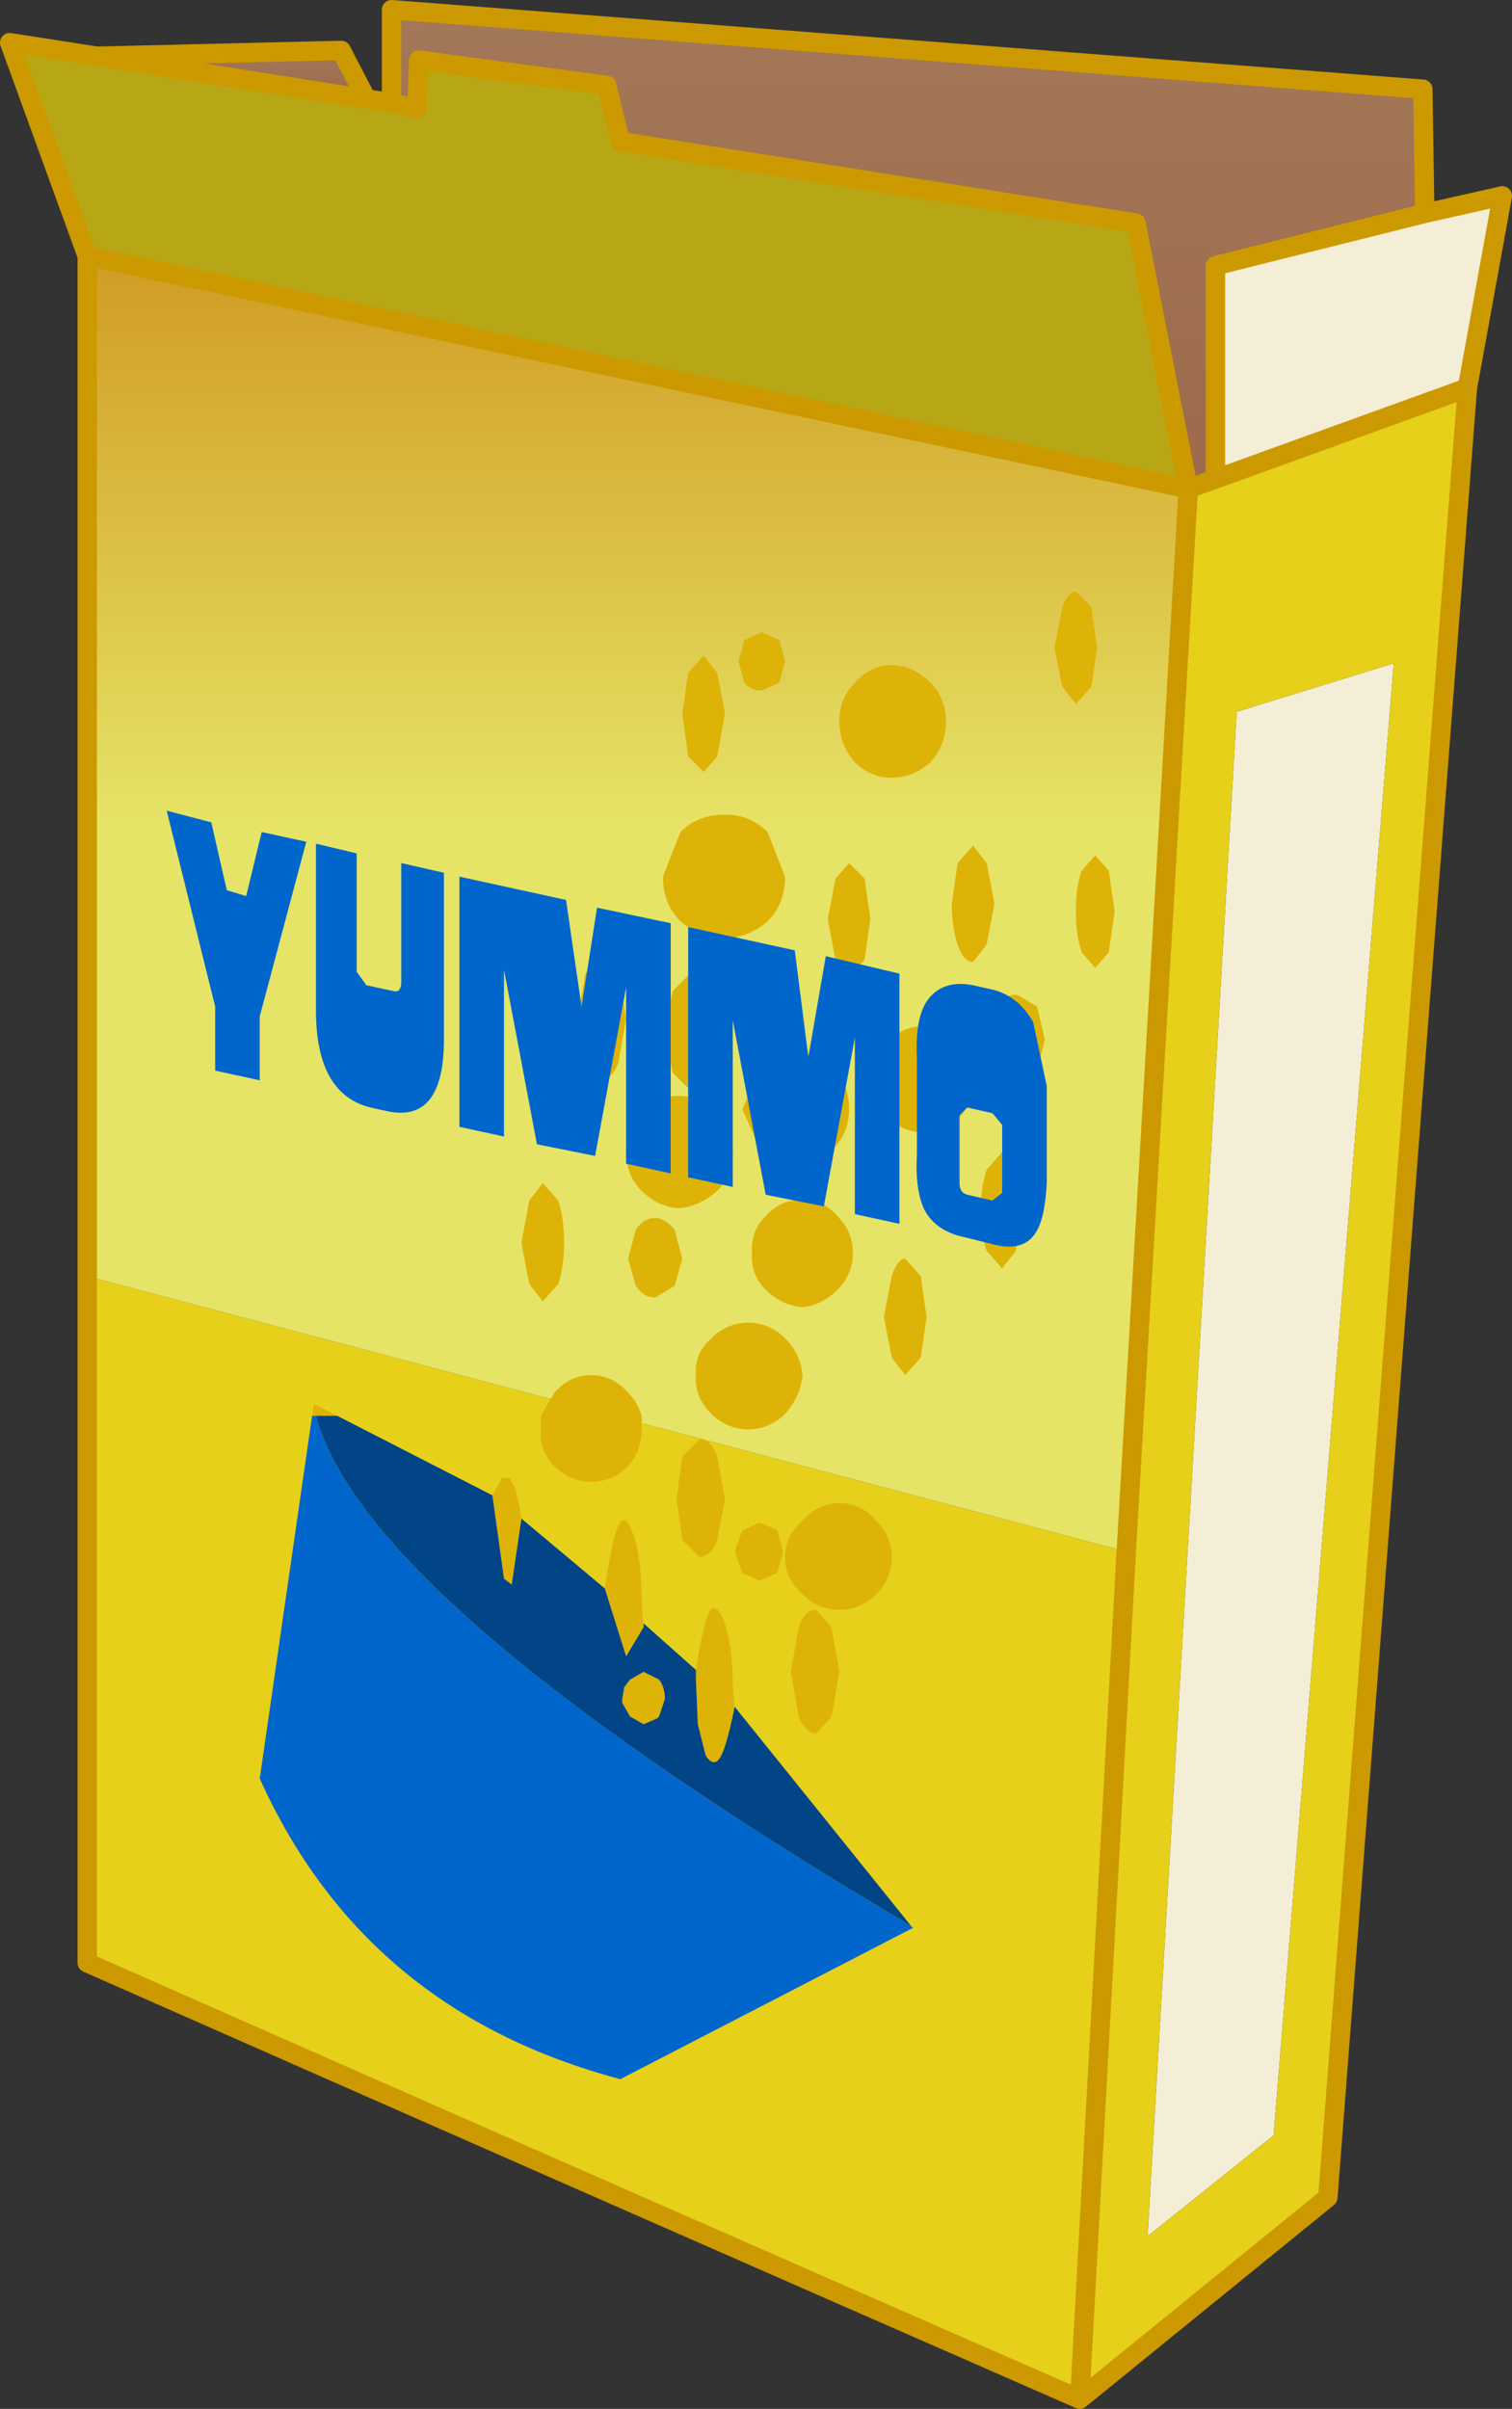 <?xml version="1.0" encoding="UTF-8" standalone="no"?>
<svg xmlns:xlink="http://www.w3.org/1999/xlink" height="62.1px" width="39.0px" xmlns="http://www.w3.org/2000/svg">
  <rect width="100%" height="100%" fill="#333333" stroke="none"/>
  <g transform="matrix(1.0, 0.0, 0.0, 1.0, 19.5, 31.05)">
    <use height="62.1" transform="matrix(1.0, 0.0, 0.0, 1.0, -19.5, -31.05)" width="39.0" xlink:href="#shape0"/>
  </g>
  <defs>
    <g id="shape0" transform="matrix(1.0, 0.0, 0.0, 1.0, 19.5, 31.05)">
      <path d="M-9.4 -28.4 L-9.4 -30.8 17.2 -28.75 17.25 -25.55 11.85 -24.2 11.85 -18.7 11.15 -18.45 9.8 -25.3 -3.5 -27.4 -3.85 -28.85 -8.7 -29.5 -8.75 -28.25 -9.4 -28.4" fill="url(#gradient0)" fill-rule="evenodd" stroke="none"/>
      <path d="M11.85 -18.7 L11.85 -24.2 17.25 -25.55 19.25 -26.0 18.35 -21.05 11.85 -18.7 M12.4 -12.7 L16.45 -13.95 13.35 24.0 10.1 26.6 12.4 -12.7" fill="#f5eed6" fill-rule="evenodd" stroke="none"/>
      <path d="M11.15 -18.45 L11.85 -18.7 18.35 -21.05 14.75 25.6 8.35 30.8 Q-4.45 25.2 -17.25 19.55 L-17.25 1.85 9.55 8.95 11.15 -18.45 M12.4 -12.7 L10.1 26.6 13.35 24.0 16.45 -13.95 12.4 -12.7 M9.55 8.95 L8.35 30.8 9.55 8.95" fill="#e6d01a" fill-rule="evenodd" stroke="none"/>
      <path d="M-9.4 -28.4 L-8.75 -28.25 -8.7 -29.5 -3.85 -28.85 -3.5 -27.4 9.8 -25.3 11.15 -18.45 -17.25 -24.45 -19.25 -29.95 -17.0 -29.6 -10.05 -28.5 -9.4 -28.4" fill="#b8a714" fill-rule="evenodd" stroke="none"/>
      <path d="M-17.0 -29.6 L-10.7 -29.75 -10.05 -28.5 -17.0 -29.6" fill="url(#gradient1)" fill-rule="evenodd" stroke="none"/>
      <path d="M-17.25 1.85 L-17.25 -24.45 11.15 -18.45 9.55 8.95 -17.25 1.85" fill="url(#gradient2)" fill-rule="evenodd" stroke="none"/>
      <path d="M17.25 -25.55 L17.2 -28.75 -9.4 -30.8 -9.4 -28.4 -8.75 -28.25 -8.7 -29.5 -3.85 -28.85 -3.5 -27.4 9.8 -25.3 11.15 -18.45 11.85 -18.7 11.85 -24.2 17.25 -25.55 19.25 -26.0 18.35 -21.05 14.75 25.6 8.35 30.8 Q-4.45 25.2 -17.25 19.55 L-17.25 1.85 -17.25 -24.45 -19.25 -29.95 -17.0 -29.6 -10.7 -29.75 -10.05 -28.5 -9.4 -28.4 M11.85 -18.7 L18.35 -21.05 M8.35 30.8 L9.55 8.95 11.15 -18.45 -17.25 -24.45 M-17.0 -29.6 L-10.05 -28.5" fill="none" stroke="#cc9900" stroke-linecap="round" stroke-linejoin="round" stroke-width="0.5"/>
      <path d="M-1.1 5.45 L-1.15 5.4 Q-1.6 4.95 -1.55 4.4 -1.6 3.85 -1.15 3.45 -0.75 3.05 -0.2 3.05 0.35 3.05 0.75 3.45 1.15 3.85 1.2 4.4 1.15 4.95 0.75 5.4 L0.7 5.45 Q0.3 5.8 -0.2 5.8 -0.7 5.8 -1.1 5.45 M-4.25 4.4 Q-3.7 4.4 -3.3 4.85 -3.05 5.1 -2.95 5.45 L-2.95 5.8 Q-2.95 6.35 -3.3 6.75 -3.7 7.15 -4.25 7.15 -4.8 7.15 -5.2 6.75 -5.6 6.35 -5.55 5.8 L-5.55 5.45 -5.2 4.85 Q-4.8 4.4 -4.25 4.4 M-2.1 0.65 L-1.9 1.4 -2.1 2.1 -2.6 2.4 Q-2.9 2.4 -3.1 2.1 L-3.3 1.4 -3.1 0.65 Q-2.9 0.35 -2.6 0.35 -2.35 0.35 -2.1 0.65 M-2.95 -0.35 Q-3.35 -0.75 -3.35 -1.35 -3.35 -2.0 -2.95 -2.4 -2.55 -2.8 -2.0 -2.8 -1.45 -2.8 -1.0 -2.4 -0.6 -2.0 -0.6 -1.35 -0.6 -0.75 -1.0 -0.35 -1.45 0.05 -2.0 0.1 -2.55 0.05 -2.95 -0.35 M-4.4 -3.65 L-4.6 -4.8 -4.4 -5.95 -4.0 -6.4 Q-3.7 -6.4 -3.55 -5.95 L-3.35 -4.8 -3.55 -3.65 Q-3.7 -3.25 -4.0 -3.2 L-4.4 -3.65 M-1.25 -5.5 Q-1.1 -5.1 -1.1 -4.45 -1.1 -3.85 -1.25 -3.4 -1.45 -2.95 -1.7 -2.95 L-2.15 -3.4 -2.35 -4.45 -2.15 -5.5 -1.7 -5.95 -1.25 -5.5 M-5.85 -0.1 L-5.5 -0.55 -5.1 -0.1 Q-4.95 0.35 -4.95 1.0 -4.95 1.6 -5.1 2.05 L-5.5 2.5 -5.85 2.05 -6.05 1.0 -5.85 -0.1 M-1.9 -12.65 L-1.75 -13.7 -1.35 -14.15 -1.0 -13.7 -0.8 -12.65 -1.0 -11.55 -1.35 -11.15 -1.75 -11.55 -1.9 -12.65 M6.35 -1.35 L6.7 -0.9 6.9 0.15 6.7 1.2 6.35 1.65 5.95 1.2 Q5.8 0.75 5.8 0.15 5.8 -0.45 5.95 -0.9 L6.35 -1.35 M6.75 -5.4 L7.25 -5.1 7.45 -4.25 7.25 -3.45 6.75 -3.1 Q6.45 -3.1 6.25 -3.45 L6.05 -4.25 6.25 -5.1 Q6.45 -5.45 6.75 -5.4 M0.75 -4.55 L0.3 -4.25 Q0.0 -4.25 -0.2 -4.55 L-0.4 -5.2 -0.2 -5.9 Q0.0 -6.2 0.3 -6.2 L0.75 -5.9 1.0 -5.2 0.75 -4.55 M0.1 -3.5 Q0.5 -3.9 1.05 -3.9 1.6 -3.9 2.0 -3.5 2.4 -3.1 2.4 -2.45 2.4 -1.85 2.0 -1.45 1.6 -1.05 1.05 -1.0 0.5 -1.05 0.1 -1.45 L-0.35 -2.45 0.1 -3.5 M3.4 -4.2 Q3.8 -4.6 4.35 -4.6 4.85 -4.6 5.25 -4.2 5.65 -3.8 5.65 -3.2 5.65 -2.7 5.25 -2.25 4.85 -1.85 4.35 -1.85 3.8 -1.85 3.4 -2.25 3.0 -2.7 3.05 -3.2 3.0 -3.8 3.4 -4.2 M0.75 -8.45 Q0.75 -7.75 0.3 -7.3 -0.15 -6.9 -0.8 -6.85 -1.5 -6.9 -1.95 -7.3 -2.4 -7.75 -2.4 -8.45 L-1.95 -9.6 Q-1.5 -10.05 -0.8 -10.05 -0.15 -10.05 0.3 -9.6 L0.75 -8.45 M2.05 -6.3 L1.85 -7.35 2.05 -8.4 2.4 -8.8 2.8 -8.4 2.95 -7.35 2.8 -6.3 2.4 -5.9 Q2.2 -5.9 2.05 -6.3 M9.1 -8.6 L9.25 -7.55 9.1 -6.5 8.75 -6.1 8.4 -6.5 Q8.25 -6.95 8.25 -7.55 8.25 -8.2 8.4 -8.6 L8.75 -9.0 9.1 -8.6 M5.2 -8.8 L5.6 -9.25 5.95 -8.8 6.15 -7.75 5.95 -6.7 5.6 -6.25 Q5.35 -6.25 5.2 -6.7 5.05 -7.15 5.05 -7.75 L5.2 -8.8 M8.25 -15.8 L8.65 -15.4 8.8 -14.35 8.65 -13.35 8.25 -12.9 7.9 -13.35 7.7 -14.35 7.9 -15.4 Q8.05 -15.8 8.25 -15.8 M4.5 -13.45 Q4.9 -13.05 4.9 -12.45 4.9 -11.85 4.5 -11.4 4.05 -11.0 3.5 -11.0 2.95 -11.0 2.55 -11.4 2.15 -11.85 2.15 -12.45 2.15 -13.05 2.55 -13.45 2.95 -13.9 3.5 -13.9 4.05 -13.9 4.5 -13.45 M0.6 -14.55 L0.75 -14.0 0.6 -13.45 0.15 -13.25 Q-0.15 -13.25 -0.3 -13.45 L-0.45 -14.0 -0.3 -14.55 0.15 -14.75 0.6 -14.55 M-6.05 8.1 L-6.3 9.8 -6.5 9.65 -6.8 7.5 -6.55 7.05 -6.35 7.05 -6.2 7.35 -6.1 7.8 -6.05 8.1 M-10.8 5.45 L-11.35 5.45 -11.45 5.45 -11.4 5.15 -10.8 5.45 M-0.55 12.95 Q-0.8 14.2 -1.0 14.35 -1.15 14.45 -1.3 14.2 L-1.5 13.4 -1.55 12.25 -1.55 12.0 Q-1.3 10.4 -1.1 10.4 -0.9 10.4 -0.75 11.0 -0.6 11.55 -0.6 12.4 L-0.55 12.95 M-2.9 10.9 L-3.35 11.65 -3.9 9.9 Q-3.65 8.2 -3.45 8.15 -3.3 8.05 -3.1 8.7 -2.95 9.3 -2.95 10.2 L-2.9 10.9 M-0.55 8.95 L-0.35 8.4 0.1 8.2 0.55 8.4 0.7 8.95 0.55 9.5 0.1 9.7 -0.35 9.5 -0.55 8.95 M-2.05 7.6 L-1.9 6.5 -1.45 6.05 Q-1.15 6.05 -1.0 6.5 L-0.8 7.6 -1.0 8.65 Q-1.15 9.05 -1.45 9.1 L-1.9 8.65 -2.05 7.6 M-3.25 12.25 L-2.9 12.05 -2.5 12.25 Q-2.35 12.45 -2.35 12.75 L-2.5 13.2 -2.55 13.25 -2.9 13.4 -3.25 13.2 -3.45 12.85 -3.45 12.75 -3.4 12.45 -3.25 12.25 M1.95 10.9 L2.15 12.05 1.95 13.2 1.55 13.65 Q1.25 13.6 1.1 13.2 L0.9 12.05 1.1 10.9 Q1.25 10.45 1.55 10.45 L1.95 10.9 M3.1 8.15 Q3.5 8.55 3.5 9.1 3.5 9.65 3.1 10.05 2.7 10.45 2.15 10.45 1.6 10.45 1.2 10.05 0.75 9.65 0.75 9.1 0.75 8.55 1.2 8.15 1.6 7.7 2.15 7.7 2.7 7.7 3.1 8.15 M2.1 0.3 Q2.5 0.7 2.5 1.25 2.5 1.8 2.1 2.2 1.7 2.6 1.2 2.65 0.65 2.6 0.25 2.2 -0.15 1.8 -0.1 1.25 -0.15 0.7 0.25 0.3 0.65 -0.15 1.2 -0.1 1.7 -0.15 2.1 0.3 M3.3 2.9 L3.5 1.85 Q3.65 1.4 3.85 1.4 L4.25 1.85 4.4 2.9 4.25 3.95 3.85 4.4 3.5 3.95 3.3 2.9" fill="#deb307" fill-rule="evenodd" stroke="none"/>
      <path d="M-11.35 5.45 Q-10.05 10.3 4.0 18.6 L4.05 18.65 -3.5 22.55 Q-10.1 20.8 -12.8 14.8 L-11.45 5.45 -11.35 5.45" fill="#0066cc" fill-rule="evenodd" stroke="none"/>
      <path d="M-6.8 7.5 L-6.5 9.65 -6.3 9.8 -6.05 8.1 -3.9 9.9 -3.35 11.65 -2.9 10.9 -2.9 10.8 -1.55 12.0 -1.55 12.25 -1.5 13.4 -1.3 14.2 Q-1.15 14.45 -1.0 14.35 -0.8 14.2 -0.55 12.95 L4.0 18.6 Q-10.05 10.3 -11.35 5.45 L-10.8 5.45 -6.8 7.5 M-3.25 12.25 L-3.4 12.45 -3.45 12.75 -3.45 12.85 -3.25 13.2 -2.9 13.4 -2.55 13.25 -2.5 13.2 -2.35 12.75 Q-2.35 12.45 -2.5 12.25 L-2.9 12.05 -3.25 12.25" fill="#014587" fill-rule="evenodd" stroke="none"/>
      <path d="M4.15 -3.8 Q4.1 -4.85 4.45 -5.3 4.85 -5.8 5.6 -5.65 L6.05 -5.55 Q6.75 -5.4 7.15 -4.7 L7.5 -3.05 7.5 -0.55 Q7.45 0.4 7.2 0.75 6.9 1.2 6.2 1.05 L5.4 0.85 Q4.65 0.7 4.35 0.15 4.1 -0.35 4.15 -1.3 L4.15 -3.8 M5.45 -2.5 L5.25 -2.3 5.25 -0.55 Q5.25 -0.3 5.45 -0.25 L6.1 -0.1 6.35 -0.3 6.35 -2.05 6.1 -2.35 5.45 -2.5 M1.35 -3.8 L1.8 -6.4 3.7 -5.95 3.7 0.5 2.55 0.25 2.55 -4.3 1.75 0.05 0.25 -0.25 -0.6 -4.75 -0.6 -0.45 -1.75 -0.7 -1.75 -7.15 1.0 -6.55 1.35 -3.8 M-11.6 -9.35 L-12.8 -4.85 -12.8 -3.2 -13.95 -3.45 -13.95 -5.1 -15.2 -10.15 -14.05 -9.85 -13.65 -8.1 -13.15 -7.95 -12.75 -9.6 -11.6 -9.35 M-10.3 -9.05 L-10.3 -6.0 -10.05 -5.65 -9.35 -5.5 Q-9.15 -5.45 -9.15 -5.75 L-9.15 -8.8 -8.05 -8.55 -8.05 -4.25 Q-8.05 -2.1 -9.5 -2.4 L-9.95 -2.5 Q-11.35 -2.85 -11.35 -5.0 L-11.35 -9.3 -10.3 -9.05 M-2.2 -7.25 L-2.2 -0.8 -3.35 -1.05 -3.35 -5.6 -4.15 -1.25 -5.65 -1.55 -6.5 -6.05 -6.5 -1.75 -7.65 -2.0 -7.65 -8.45 -4.9 -7.85 -4.5 -5.1 -4.1 -7.65 -2.2 -7.25" fill="#0066cc" fill-rule="evenodd" stroke="none"/>
    </g>
    <linearGradient gradientTransform="matrix(0.0, 0.008, -0.016, 0.0, 3.9, -24.7)" gradientUnits="userSpaceOnUse" id="gradient0" spreadMethod="pad" x1="-819.2" x2="819.2">
      <stop offset="0.0" stop-color="#a37858"/>
      <stop offset="1.0" stop-color="#9d6a4b"/>
    </linearGradient>
    <linearGradient gradientTransform="matrix(0.0, 8.0E-4, -0.004, 0.0, -13.5, -29.15)" gradientUnits="userSpaceOnUse" id="gradient1" spreadMethod="pad" x1="-819.2" x2="819.2">
      <stop offset="0.0" stop-color="#a37858"/>
      <stop offset="1.0" stop-color="#9d6a4b"/>
    </linearGradient>
    <linearGradient gradientTransform="matrix(0.0, -0.02, 0.017, 0.0, -3.05, -7.75)" gradientUnits="userSpaceOnUse" id="gradient2" spreadMethod="pad" x1="-819.2" x2="819.2">
      <stop offset="0.557" stop-color="#e6e466"/>
      <stop offset="1.0" stop-color="#d19d25"/>
    </linearGradient>
  </defs>
</svg>
